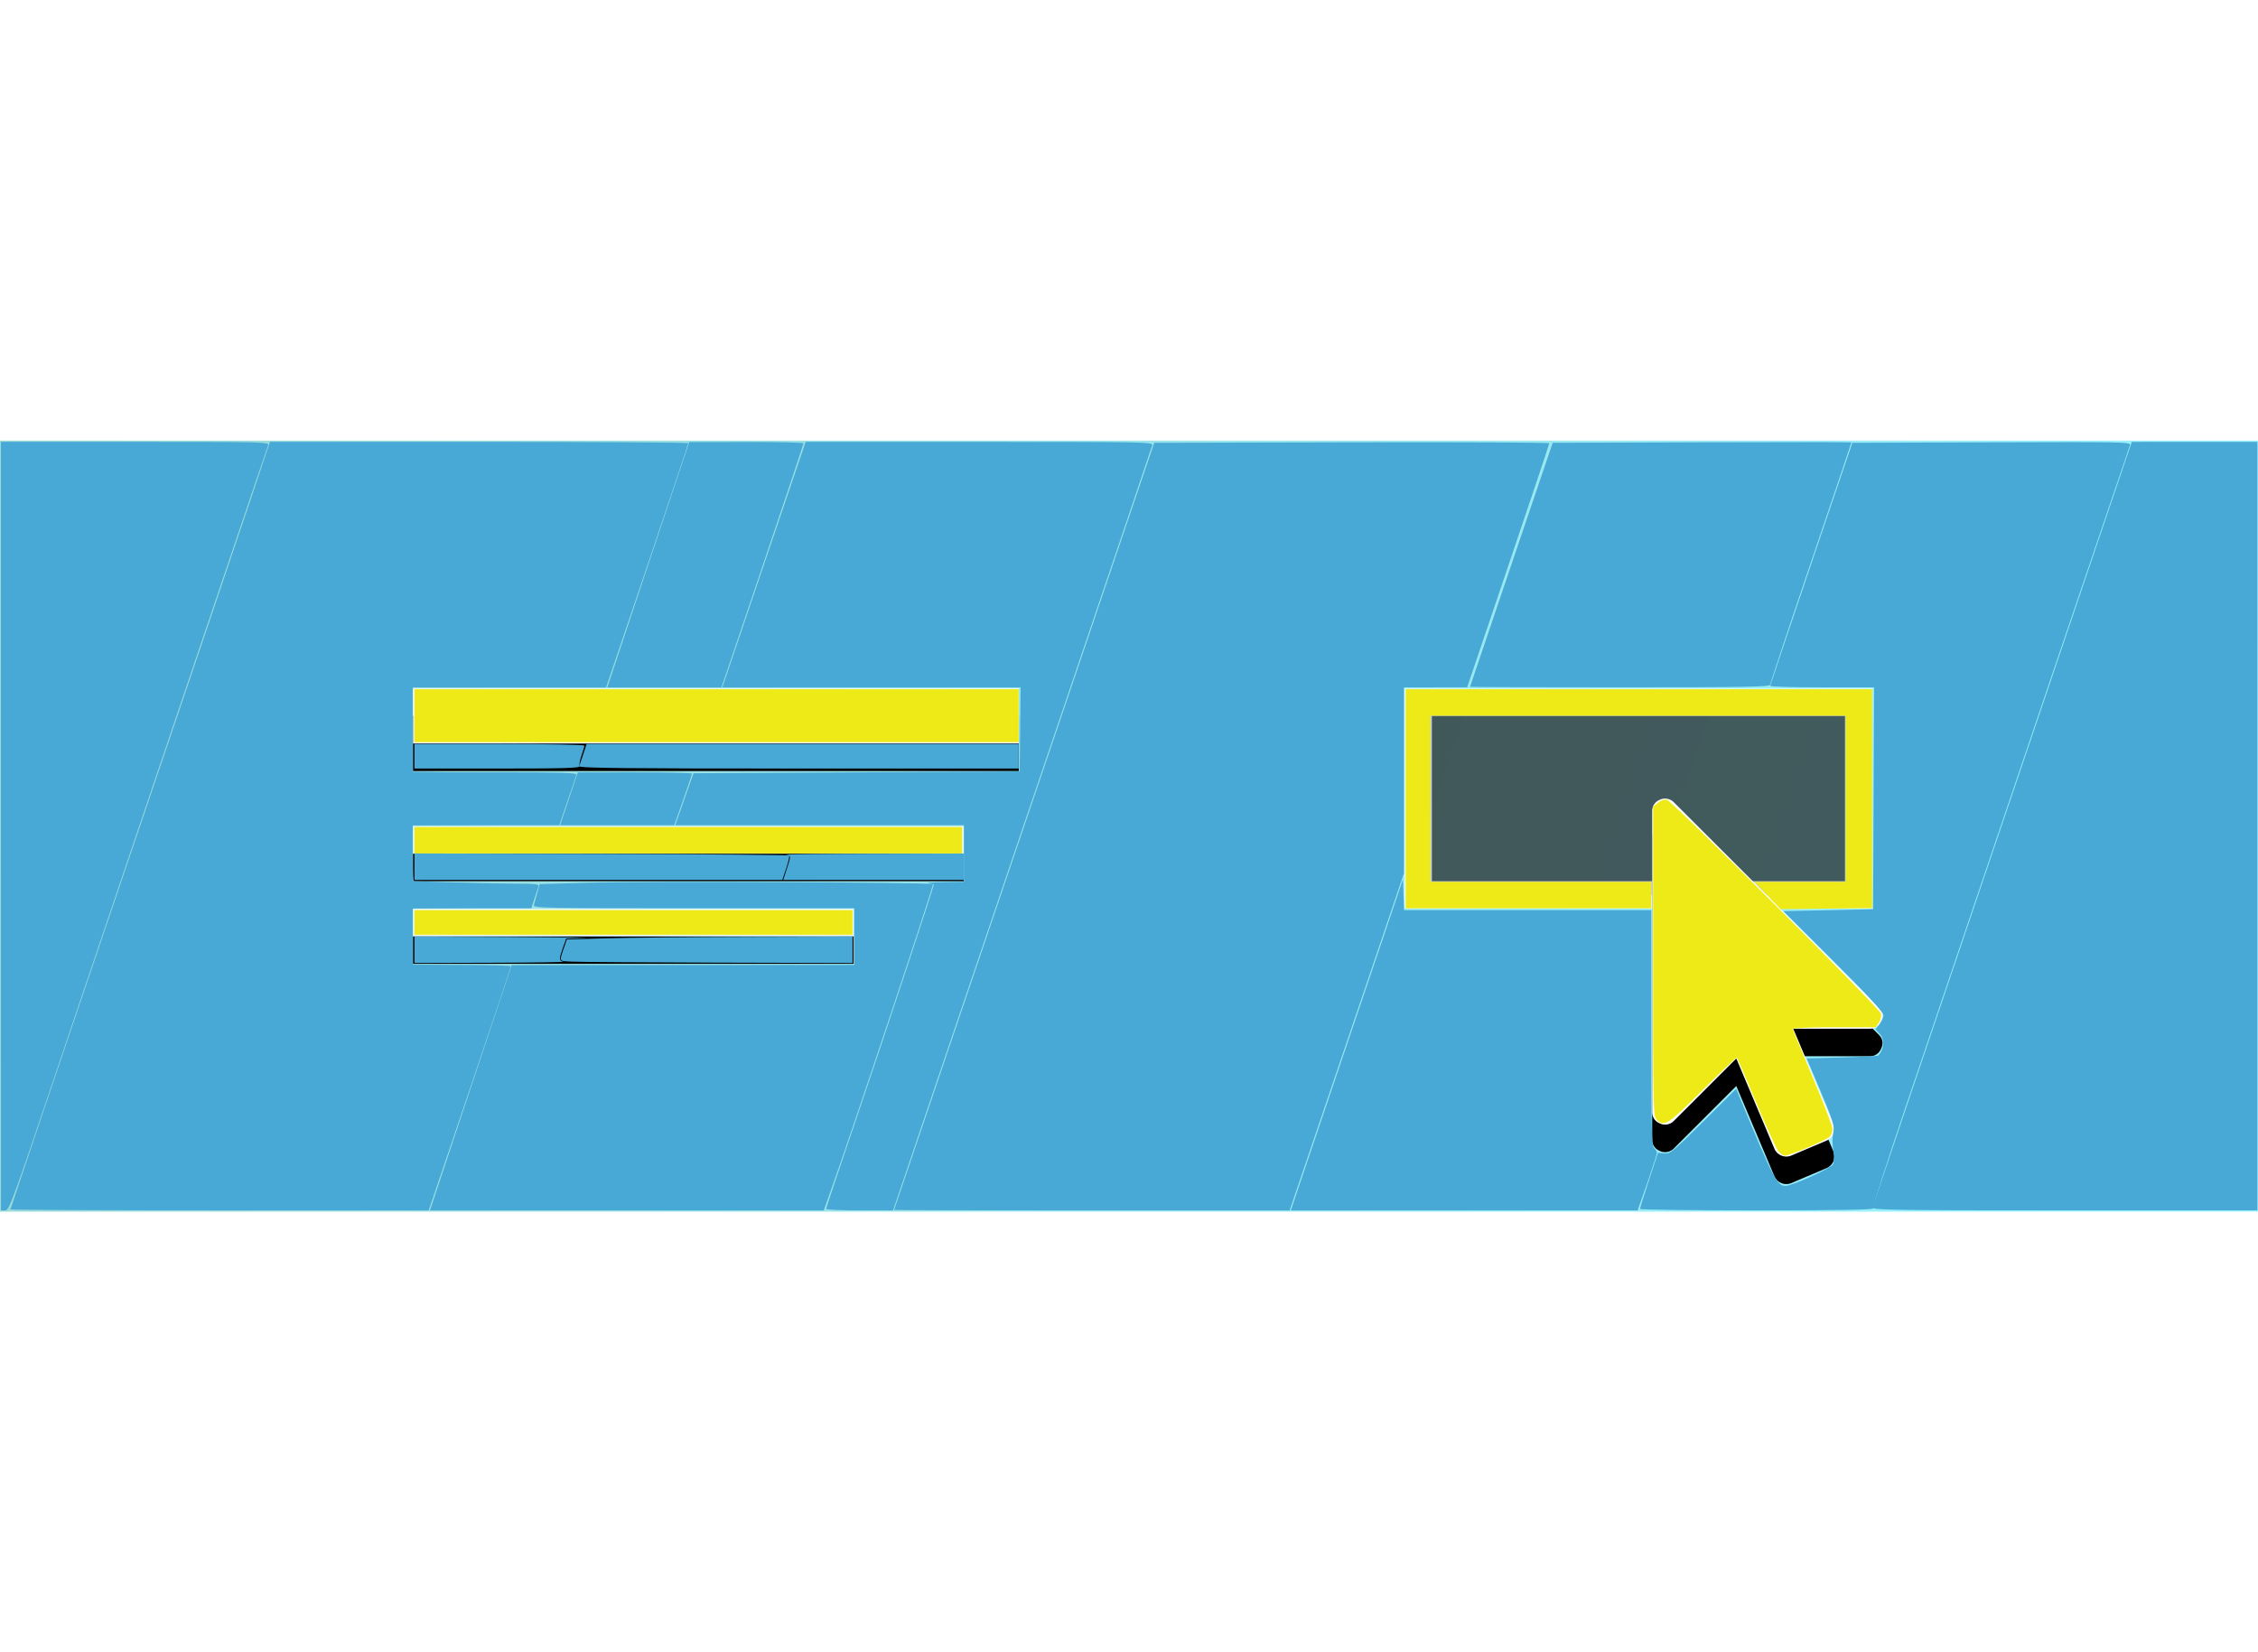 <?xml version="1.0" encoding="UTF-8" standalone="no"?>
<svg
   width="82"
   height="60"
   viewBox="0 0 82 60"
   version="1.1"
   id="svg170"
   sodipodi:docname="syndicom_call_to_action.svg"
   inkscape:version="1.2 (1:1.2+202206011327+fc4e4096c5)"
   xmlns:inkscape="http://www.inkscape.org/namespaces/inkscape"
   xmlns:sodipodi="http://sodipodi.sourceforge.net/DTD/sodipodi-0.dtd"
   xmlns:xlink="http://www.w3.org/1999/xlink"
   xmlns="http://www.w3.org/2000/svg"
   xmlns:svg="http://www.w3.org/2000/svg">
  <sodipodi:namedview
     id="namedview172"
     pagecolor="#ffffff"
     bordercolor="#999999"
     borderopacity="1"
     inkscape:showpageshadow="0"
     inkscape:pageopacity="0"
     inkscape:pagecheckerboard="0"
     inkscape:deskcolor="#d1d1d1"
     showgrid="false"
     inkscape:zoom="14.583333"
     inkscape:cx="27.84"
     inkscape:cy="30.068571"
     inkscape:window-width="2560"
     inkscape:window-height="1016"
     inkscape:window-x="1920"
     inkscape:window-y="27"
     inkscape:window-maximized="1"
     inkscape:current-layer="svg170" />
  <defs
     id="defs131">
    <linearGradient
       id="linearGradient-1"
       x1="0%"
       x2="100%"
       y1="44.17%"
       y2="55.83%">
      <stop
         offset="0%"
         stop-color="#00A09D"
         id="stop104" />
      <stop
         offset="100%"
         stop-color="#00E2FF"
         id="stop106" />
    </linearGradient>
    <rect
       id="path-2"
       width="22"
       height="2"
       x="0"
       y="0" />
    <filter
       id="filter-3"
       width="1"
       height="1.5"
       x="0"
       y="0"
       filterUnits="objectBoundingBox">
      <feOffset
         dy="1"
         in="SourceAlpha"
         result="shadowOffsetOuter1"
         id="feOffset110" />
      <feComposite
         in="shadowOffsetOuter1"
         in2="SourceAlpha"
         operator="out"
         result="shadowOffsetOuter1"
         id="feComposite112" />
      <feColorMatrix
         in="shadowOffsetOuter1"
         values="0 0 0 0 1   0 0 0 0 1   0 0 0 0 1  0 0 0 0.4 0"
         id="feColorMatrix114" />
    </filter>
    <path
       id="path-4"
       d="M16 8v1H0V8h16zm4-3v1H0V5h20z" />
    <filter
       id="filter-5"
       width="1"
       height="1.25"
       x="0"
       y="0"
       filterUnits="objectBoundingBox">
      <feOffset
         dy="1"
         in="SourceAlpha"
         result="shadowOffsetOuter1"
         id="feOffset118" />
      <feComposite
         in="shadowOffsetOuter1"
         in2="SourceAlpha"
         operator="out"
         result="shadowOffsetOuter1"
         id="feComposite120" />
      <feColorMatrix
         in="shadowOffsetOuter1"
         values="0 0 0 0 1   0 0 0 0 1   0 0 0 0 1  0 0 0 0.2 0"
         id="feColorMatrix122" />
    </filter>
    <path
       id="path-6"
       d="M53.22 11.566c.15.145.183.312.1.501-.081.193-.224.29-.427.29h-2.771l1.458 3.453a.47.47 0 0 1-.247.61l-1.284.544a.47.47 0 0 1-.61-.247l-1.385-3.279-2.263 2.263a.446.446 0 0 1-.5.102c-.194-.082-.291-.225-.291-.428V4.465c0-.204.097-.347.29-.429a.45.45 0 0 1 .5.102l7.43 7.428z" />
    <filter
       id="filter-8"
       width="1"
       height="1.077"
       x="0"
       y="0"
       filterUnits="objectBoundingBox">
      <feOffset
         dy="1"
         in="SourceAlpha"
         result="shadowOffsetOuter1"
         id="feOffset126" />
      <feColorMatrix
         in="shadowOffsetOuter1"
         values="0 0 0 0 0   0 0 0 0 0   0 0 0 0 0  0 0 0 1 0"
         id="feColorMatrix128" />
    </filter>
  </defs>
  <g
     fill="none"
     fill-rule="evenodd"
     class="snippets_thumbs"
     id="g168">
    <g
       class="s_call_to_action"
       id="g166">
      <rect
         width="82"
         height="60"
         class="bg"
         id="rect133" />
      <g
         fill="url(#linearGradient-1)"
         class="group"
         opacity=".4"
         transform="translate(0 16)"
         id="g139">
        <g
           class="image_1"
           id="g137">
          <rect
             width="82"
             height="28"
             class="rectangle"
             id="rect135" />
        </g>
      </g>
      <g
         class="center_group"
         transform="translate(15 25)"
         id="g164">
        <g
           class="rectangle"
           id="g145">
          <use
             fill="#000"
             filter="url(#filter-3)"
             xlink:href="#path-2"
             id="use141" />
          <use
             fill="#FFF"
             fill-opacity=".95"
             xlink:href="#path-2"
             id="use143" />
        </g>
        <g
           class="combined_shape"
           id="g151">
          <use
             fill="#000"
             filter="url(#filter-5)"
             xlink:href="#path-4"
             id="use147" />
          <use
             fill="#FFF"
             fill-opacity=".8"
             xlink:href="#path-4"
             id="use149" />
        </g>
        <rect
           width="16"
           height="7"
           x="36.5"
           y=".5"
           fill="#1C1C1C"
           stroke="#FFF"
           class="rectangle"
           opacity=".703"
           id="rect153" />
        <mask
           id="mask-7"
           fill="#fff">
          <use
             xlink:href="#path-6"
             id="use155" />
        </mask>
        <g
           fill-rule="nonzero"
           class="mouse_pointer"
           id="g162">
          <use
             fill="#000"
             filter="url(#filter-8)"
             xlink:href="#path-6"
             id="use158" />
          <use
             fill="#FFF"
             xlink:href="#path-6"
             id="use160" />
        </g>
      </g>
    </g>
  </g>
  <path
     style="fill:#edea17;stroke-width:0.069;fill-opacity:1"
     d="m 15.051,25.989 v -0.96 h 10.971 10.971 v 0.96 0.96 H 26.023 15.051 Z"
     id="path520" />
  <path
     style="fill:#edea17;fill-opacity:1;stroke-width:0.069"
     d="m 15.051,30.514 v -0.48 h 9.943 9.943 v 0.48 0.48 h -9.943 -9.943 z"
     id="path1995" />
  <path
     style="fill:#edea17;fill-opacity:1;stroke-width:0.069"
     d="m 64.188,32.52 -0.475,-0.497 h 1.658 1.658 v -3.017 -3.017 h -7.543 -7.543 v 3.017 3.017 h 4.011 4.011 v 0.48 0.48 H 55.509 51.051 V 29.006 25.029 H 59.52 67.989 v 3.975 3.975 l -1.663,0.019 -1.663,0.019 z"
     id="path1997" />
  <path
     style="fill:#edea17;fill-opacity:1;stroke-width:0.069"
     d="m 64.576,41.8 c -0.072,-0.091 -0.433,-0.886 -0.802,-1.766 -0.369,-0.88 -0.684,-1.613 -0.699,-1.63 -0.015,-0.017 -0.576,0.516 -1.247,1.183 -1.276,1.269 -1.39,1.343 -1.657,1.076 -0.135,-0.135 -0.137,-0.229 -0.137,-5.755 v -5.618 l 0.182,-0.143 c 0.117,-0.092 0.234,-0.128 0.326,-0.101 0.2,0.059 7.716,7.571 7.765,7.761 0.023,0.09 -0.007,0.227 -0.072,0.326 l -0.112,0.171 h -1.507 c -0.829,0 -1.507,0.027 -1.507,0.059 0,0.033 0.324,0.823 0.72,1.756 0.396,0.934 0.72,1.782 0.72,1.885 0,0.103 -0.054,0.233 -0.12,0.29 -0.15,0.128 -1.451,0.673 -1.606,0.673 -0.063,-6.8e-5 -0.174,-0.075 -0.246,-0.166 z"
     id="path1999" />
  <path
     style="fill:#edea17;fill-opacity:1;stroke-width:0.069"
     d="M 15.051,33.497 V 33.051 H 23.006 30.96 v 0.446 0.446 h -7.954 -7.954 z"
     id="path2001" />
  <path
     style="fill:#49a9d6;fill-opacity:1;stroke-width:0.069"
     d="m 0.377,43.919 c 0,-0.02 1.84,-5.458 4.088,-12.086 C 6.714,25.205 8.835,18.942 9.179,17.914 l 0.625,-1.869 h 7.595 c 4.177,0 7.595,0.022 7.595,0.049 0,0.027 -0.671,2.032 -1.491,4.456 l -1.491,4.407 -3.514,0.001 -3.514,0.001 v 1.543 1.543 h 2.99 c 2.363,0 2.984,0.018 2.96,0.086 -0.017,0.047 -0.164,0.479 -0.326,0.96 l -0.296,0.874 h -2.664 -2.664 v 1.018 1.018 l 1.554,0.045 c 0.855,0.025 1.892,0.045 2.304,0.045 0.572,0 0.743,0.02 0.719,0.086 -0.017,0.047 -0.085,0.248 -0.15,0.446 l -0.118,0.36 h -2.154 -2.154 V 34.011 35.04 h 1.783 c 0.981,0 1.783,0.023 1.784,0.051 5.49e-4,0.028 -0.671,2.034 -1.491,4.457 l -1.492,4.405 -7.594,6.17e-4 c -4.177,3.1e-4 -7.594,-0.016 -7.594,-0.035 z"
     id="path2798" />
  <path
     style="fill:#49a9d6;fill-opacity:1;stroke-width:0.069"
     d="M 32.47,43.937 C 32.471,43.928 34.597,37.656 37.195,30 l 4.722,-13.92 7.173,-0.017 c 3.945,-0.01 7.173,0.006 7.173,0.034 3.4e-5,0.028 -0.671,2.034 -1.491,4.457 l -1.491,4.405 -1.149,9.39e-4 -1.149,9.38e-4 4.8e-4,3.377 4.8e-4,3.377 -2.075,6.12 -2.075,6.12 -7.183,4.11e-4 c -3.951,2.24e-4 -7.182,-0.007 -7.181,-0.017 z"
     id="path2800" />
  <path
     style="fill:#49a9d6;fill-opacity:1;stroke-width:0.069"
     d="m 17.098,39.501 1.484,-4.453 6.223,-0.004 6.223,-0.004 v -1.029 -1.029 h -5.837 c -5.526,0 -5.835,-0.006 -5.802,-0.12 0.019,-0.066 0.074,-0.263 0.123,-0.438 l 0.088,-0.318 1.72,-0.05 c 2.088,-0.06 12.489,-0.017 12.558,0.052 0.039,0.039 -2.931,8.951 -3.76,11.28 l -0.201,0.566 H 22.766 15.614 Z"
     id="path2802" />
  <path
     style="fill:#49a9d6;fill-opacity:1;stroke-width:0.069"
     d="M 0.034,30 V 16.046 H 4.91 c 4.616,0 4.873,0.006 4.828,0.12 -0.026,0.066 -0.783,2.295 -1.681,4.954 C 7.159,23.779 5.739,27.975 4.903,30.446 4.066,32.916 2.698,36.966 1.863,39.445 0.455,43.621 0.331,43.953 0.189,43.954 l -0.154,7.05e-4 z"
     id="path2804" />
  <path
     style="fill:#49a9d6;fill-opacity:1;stroke-width:0.069"
     d="M 3.789,43.903 C 1.95,43.893 0.446,43.87 0.446,43.853 c 0,-0.017 2.048,-6.088 4.551,-13.491 C 7.5,22.96 9.608,16.718 9.683,16.491 L 9.818,16.08 17.354,16.103 c 4.145,0.013 7.549,0.035 7.563,0.049 0.024,0.024 -2.242,6.807 -2.752,8.242 L 21.964,24.96 h -3.491 -3.491 v 1.532 1.532 l 2.925,0.045 c 1.609,0.025 2.935,0.055 2.948,0.067 0.012,0.012 -0.111,0.421 -0.274,0.909 l -0.297,0.887 -2.651,0.018 -2.651,0.018 v 1.028 c 0,0.774 0.021,1.029 0.086,1.033 0.047,0.003 1.049,0.027 2.226,0.055 1.177,0.027 2.157,0.066 2.177,0.086 0.02,0.02 -0.021,0.203 -0.09,0.408 l -0.126,0.372 -2.136,0.018 -2.136,0.018 v 1.017 1.017 l 1.731,0.05 c 0.952,0.027 1.743,0.062 1.758,0.077 0.023,0.023 -2.455,7.451 -2.819,8.448 l -0.131,0.36 -4.195,-0.016 c -2.307,-0.009 -5.699,-0.025 -7.538,-0.035 z"
     id="path2806" />
  <path
     style="fill:#49a9d6;fill-opacity:1;stroke-width:0.069"
     d="m 30,43.901 c 0,-0.029 0.51,-1.549 1.133,-3.377 0.986,-2.892 2.776,-8.305 2.776,-8.393 0,-0.017 -0.085,-0.043 -0.189,-0.059 -0.104,-0.016 0.143,-0.033 0.549,-0.039 l 0.737,-0.01 V 30.994 29.966 H 29.764 24.522 L 24.853,29.023 25.185,28.08 l 5.922,-0.034 5.922,-0.034 0.018,-1.526 0.018,-1.526 h -5.416 -5.416 l 1.273,-3.754 c 0.7,-2.065 1.38,-4.071 1.512,-4.457 l 0.239,-0.703 h 6.31 c 5.977,0 6.309,0.006 6.278,0.12 -0.018,0.066 -1.613,4.779 -3.545,10.474 -1.932,5.695 -4.043,11.92 -4.69,13.834 l -1.177,3.48 -1.217,4.12e-4 C 30.548,43.954 30,43.93 30,43.901 Z"
     id="path2808" />
  <path
     style="fill:#49a9d6;fill-opacity:1;stroke-width:0.069"
     d="m 20.662,29.007 0.32,-0.959 2.074,-0.001 c 1.141,-6.19e-4 2.074,0.02 2.074,0.046 0,0.026 -0.145,0.458 -0.322,0.96 l -0.322,0.913 h -2.073 -2.073 z"
     id="path2810" />
  <path
     style="fill:#49a9d6;fill-opacity:1;stroke-width:0.069"
     d="m 23.541,20.507 1.488,-4.453 2.074,-0.004 c 1.141,-0.002 2.075,0.019 2.076,0.048 9.6e-4,0.028 -0.669,2.034 -1.488,4.457 L 26.201,24.96 H 24.127 22.054 Z"
     id="path2812" />
  <path
     style="fill:#49a9d6;fill-opacity:1;stroke-width:0.069"
     d="m 47.45,42.257 c 0.457,-1.355 1.966,-5.805 3.315,-9.78 l 0.183,-0.54 0.02,0.557 0.02,0.557 h 4.489 4.489 v 4.277 c 0,3.718 0.013,4.288 0.103,4.363 0.057,0.047 0.103,0.126 0.103,0.175 0,0.049 -0.158,0.539 -0.35,1.089 l -0.35,0.999 h -6.297 -6.297 z"
     id="path2814" />
  <path
     style="fill:#49a9d6;fill-opacity:1;stroke-width:0.069"
     d="M 68.001,43.853 C 68.013,43.798 70.137,37.519 72.72,29.9 l 4.697,-13.853 2.28,-8.91e-4 2.28,-8.91e-4 V 30 43.954 h -6.999 c -6.123,0 -6.997,-0.013 -6.977,-0.101 z"
     id="path2816" />
  <path
     style="fill:#49a9d6;fill-opacity:1;stroke-width:0.069"
     d="m 59.555,43.903 c 3.13e-4,-0.028 0.148,-0.499 0.328,-1.046 l 0.327,-0.994 0.229,0.022 c 0.214,0.021 0.305,-0.054 1.419,-1.161 l 1.19,-1.183 0.112,0.27 c 1.255,3.02 1.375,3.253 1.685,3.253 0.234,0 1.64,-0.635 1.714,-0.774 0.039,-0.073 0.052,-0.26 0.028,-0.417 -0.054,-0.361 -0.055,-0.501 -0.003,-0.798 0.035,-0.198 -0.046,-0.448 -0.466,-1.44 l -0.508,-1.2 L 66.897,38.4 c 0.707,-0.019 1.3,-0.05 1.316,-0.069 0.217,-0.243 0.235,-0.591 0.041,-0.797 l -0.145,-0.155 0.145,-0.185 C 68.335,37.093 68.4,36.945 68.4,36.865 c 0,-0.099 -0.581,-0.727 -1.818,-1.962 l -1.818,-1.817 1.629,-0.034 1.629,-0.034 0.018,-4.029 0.018,-4.029 h -1.886 c -1.037,0 -1.885,-0.023 -1.884,-0.051 0.001,-0.028 0.672,-2.026 1.491,-4.44 L 67.269,16.08 l 5.065,-0.018 c 4.807,-0.017 5.062,-0.011 5.017,0.103 -0.042,0.107 -4.68,13.783 -8.126,23.964 -0.686,2.026 -1.227,3.715 -1.203,3.754 0.03,0.048 -1.306,0.071 -4.212,0.071 -2.341,0 -4.255,-0.023 -4.255,-0.051 z"
     id="path2818" />
  <path
     style="fill:#49a9d6;fill-opacity:1;stroke-width:0.069"
     d="m 53.384,24.943 c 5.84e-4,-0.009 0.676,-2.007 1.502,-4.44 L 56.386,16.08 61.81,16.062 c 2.983,-0.01 5.424,-0.008 5.424,0.004 0,0.012 -0.663,1.975 -1.474,4.363 -0.811,2.388 -1.474,4.384 -1.474,4.436 0,0.079 -0.869,0.094 -5.451,0.094 -2.998,0 -5.451,-0.008 -5.45,-0.017 z"
     id="path2820" />
  <path
     style="fill:#49a9d6;fill-opacity:1;stroke-width:0.069"
     d="m 21.034,27.823 c 0.017,-0.047 0.085,-0.248 0.15,-0.446 l 0.118,-0.36 h 7.846 7.846 v 0.446 0.446 h -7.996 c -6.368,0 -7.989,-0.017 -7.964,-0.086 z"
     id="path2822" />
  <path
     style="fill:#49a9d6;fill-opacity:1;stroke-width:0.069"
     d="m 15.051,27.463 v -0.446 h 3.086 c 1.716,0 3.086,0.027 3.086,0.06 0,0.033 -0.047,0.194 -0.105,0.357 -0.058,0.163 -0.089,0.337 -0.071,0.386 0.028,0.072 -0.542,0.089 -2.981,0.089 h -3.015 z"
     id="path2824" />
  <path
     style="fill:#49a9d6;fill-opacity:1;stroke-width:0.069"
     d="m 15.051,31.473 v -0.481 l 6.783,0.018 c 3.731,0.01 6.801,0.036 6.822,0.058 0.022,0.022 -0.025,0.23 -0.103,0.463 l -0.143,0.423 h -6.679 -6.679 z"
     id="path2826" />
  <path
     style="fill:#49a9d6;fill-opacity:1;stroke-width:0.069"
     d="m 28.569,31.566 c 0.16,-0.486 0.16,-0.488 -0.026,-0.524 -0.085,-0.016 1.335,-0.034 3.154,-0.039 l 3.309,-0.009 v 0.48 0.48 h -3.282 -3.282 z"
     id="path2828" />
  <path
     style="fill:#49a9d6;fill-opacity:1;stroke-width:0.069"
     d="m 20.756,34.921 c -0.48,-0.027 -0.457,0.024 -0.254,-0.566 l 0.083,-0.24 1.433,-0.042 c 0.788,-0.023 3.123,-0.046 5.188,-0.051 L 30.96,34.011 v 0.48 0.48 l -4.886,-0.013 c -2.687,-0.007 -5.08,-0.024 -5.318,-0.038 z"
     id="path2830" />
  <path
     style="fill:#49a9d6;fill-opacity:1;stroke-width:0.069"
     d="m 15.051,34.491 v -0.48 l 3.411,0.014 c 1.876,0.008 3.116,0.024 2.756,0.037 l -0.656,0.022 -0.116,0.323 c -0.145,0.406 -0.145,0.477 0.005,0.516 0.066,0.017 -1.122,0.035 -2.64,0.039 l -2.76,0.008 z"
     id="path2832" />
</svg>
